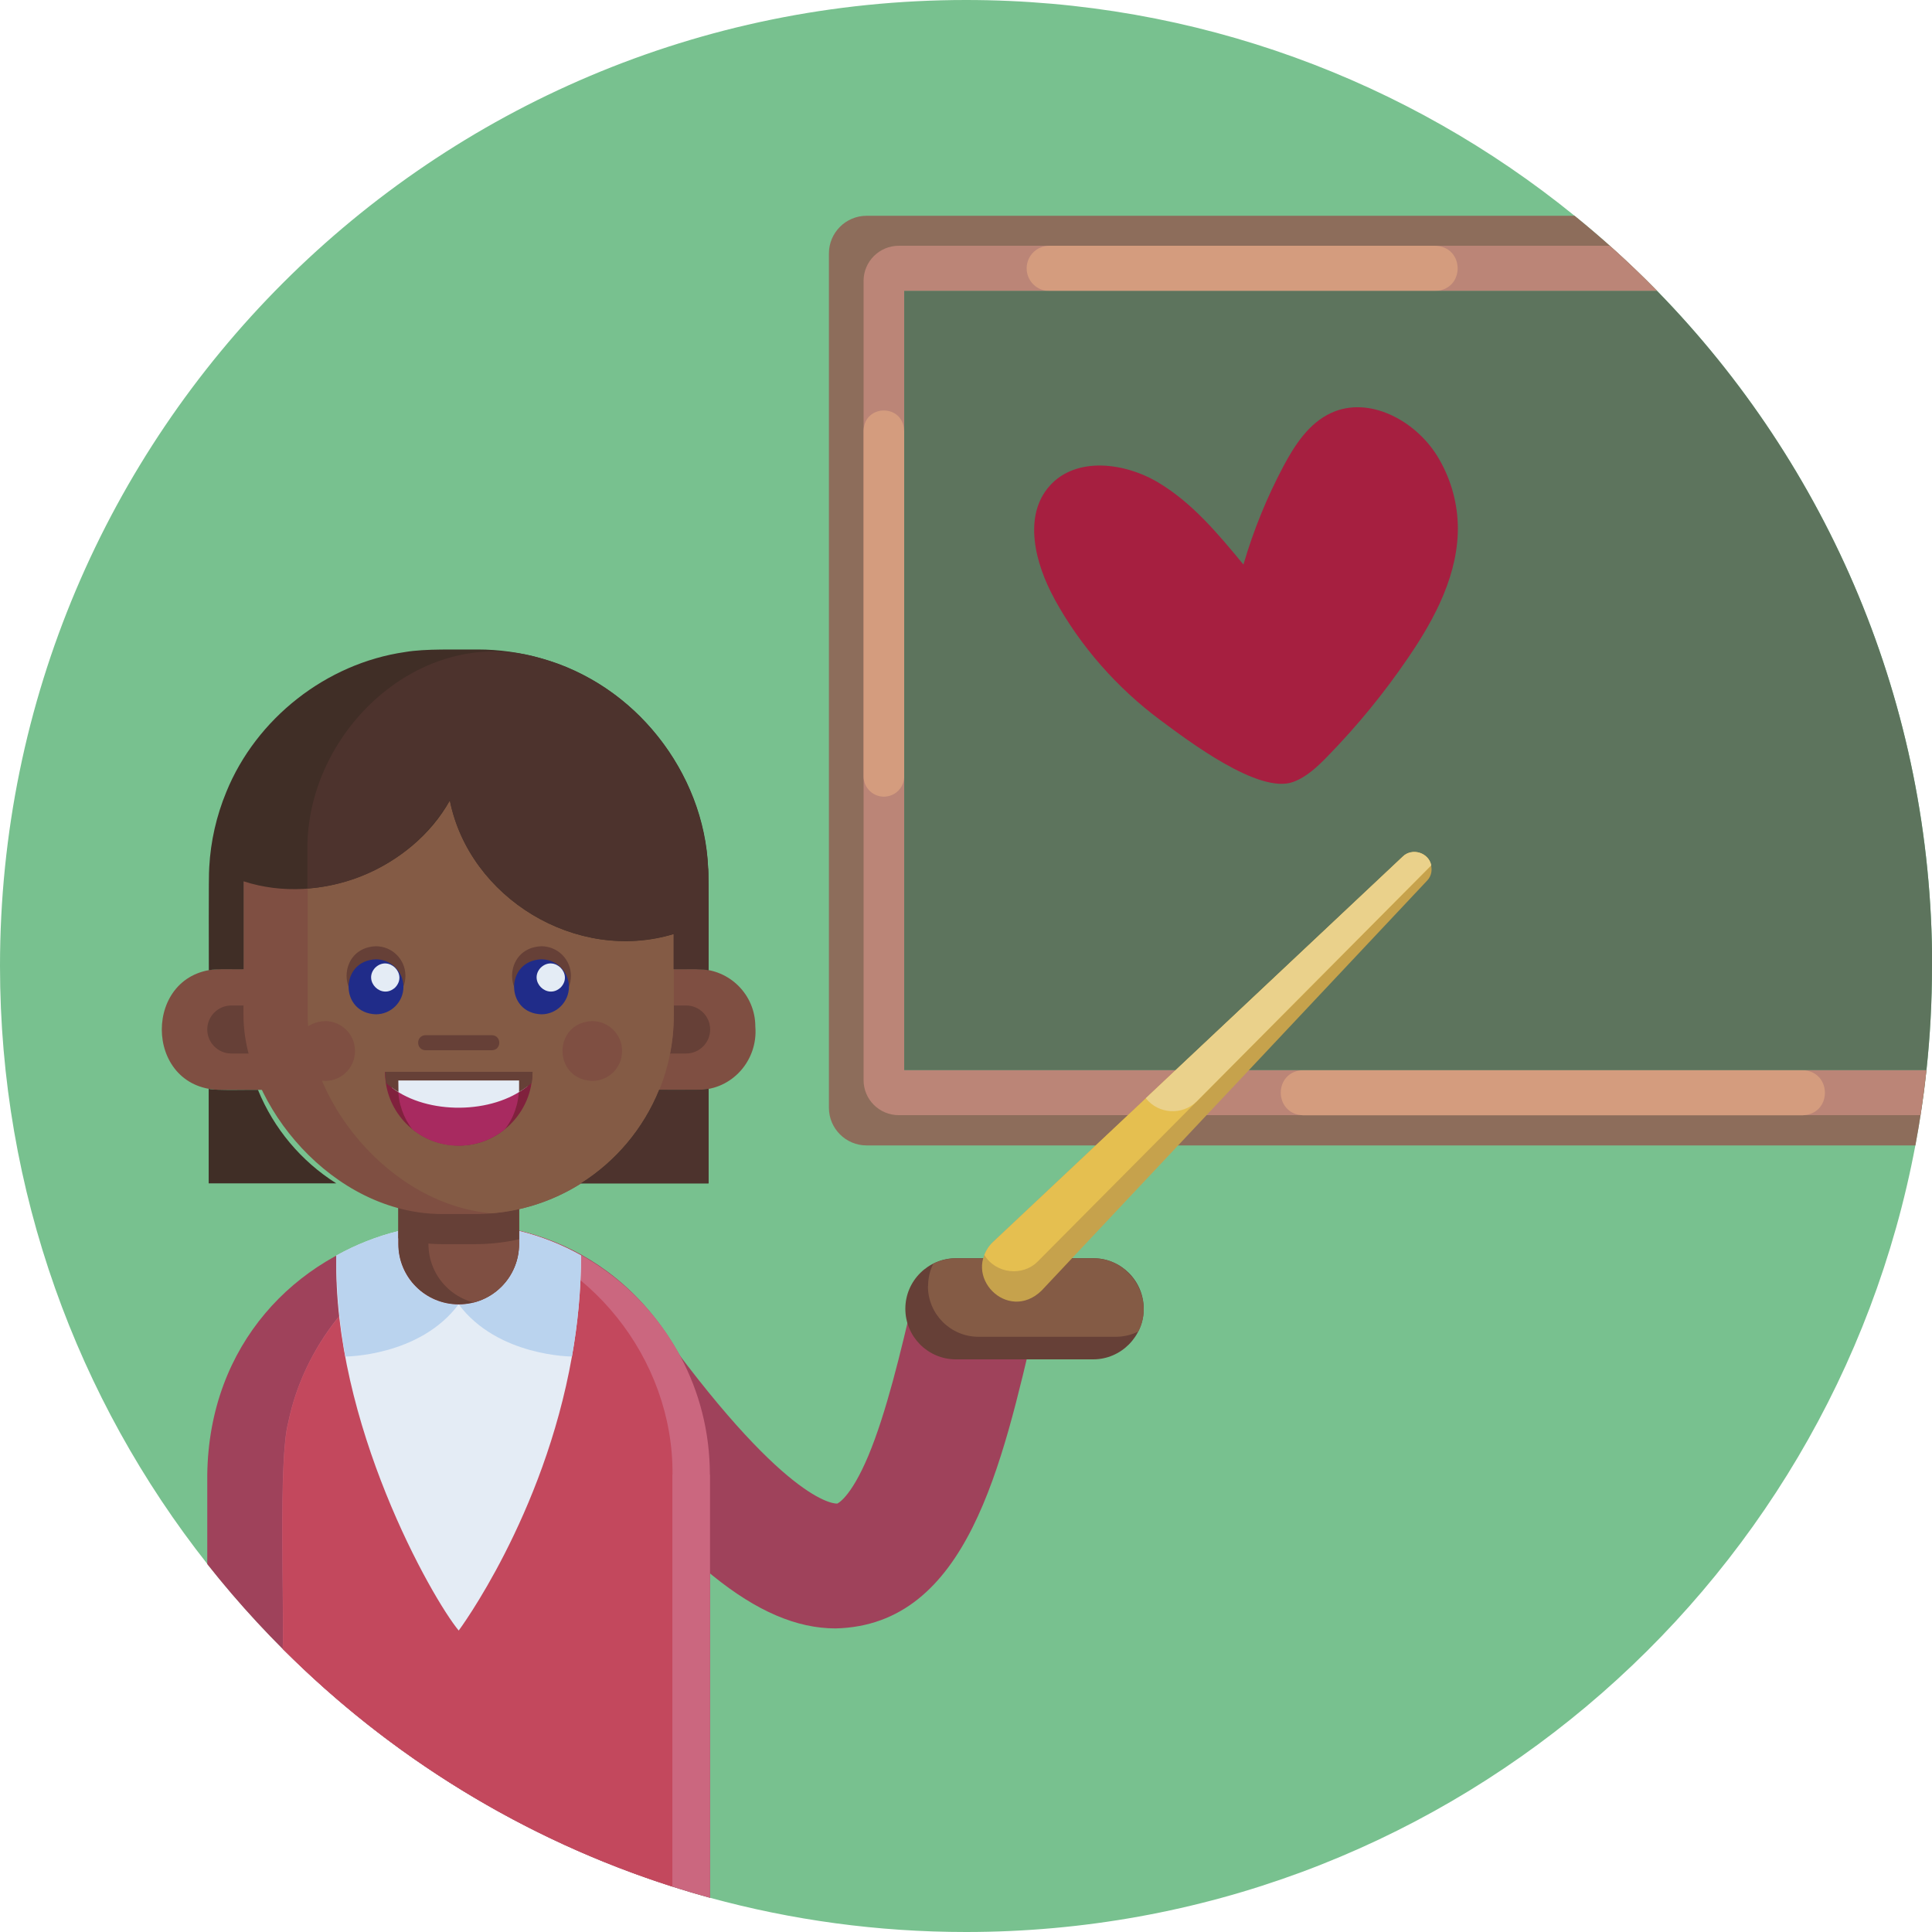 <?xml version="1.0" encoding="UTF-8"?><svg id="Capa_2" xmlns="http://www.w3.org/2000/svg" xmlns:xlink="http://www.w3.org/1999/xlink" viewBox="0 0 136 136"><defs><style>.cls-1{fill:#7f4f42;}.cls-2{fill:#78c18f;}.cls-3{fill:#a82a60;}.cls-4{fill:#e5bf50;}.cls-5{fill:#e4ecf5;}.cls-6{fill:#5d745d;}.cls-7{fill:#d49c7e;}.cls-8{fill:#402e26;}.cls-9{fill:#ead18b;}.cls-10{fill:#9f425b;}.cls-11{clip-path:url(#clippath-1);}.cls-12{fill:#bb8577;}.cls-13{fill:#c3485d;}.cls-14{fill:#664037;}.cls-15{fill:#cb677f;}.cls-16{clip-path:url(#clippath);}.cls-17{fill:#4d332d;}.cls-18{fill:none;}.cls-19{fill:#80213d;}.cls-20{fill:#bad3ee;}.cls-21{fill:#c6a24c;}.cls-22{fill:#a61f40;}.cls-23{fill:#8d6d5b;}.cls-24{fill:#845b45;}.cls-25{fill:#202c89;}</style><clipPath id="clippath"><path class="cls-18" d="M32.29,91.82c-2.35,0-4.25-1.9-4.25-4.25v-4.23c.22-5.64,8.27-5.64,8.5,0v4.23c0,2.35-1.9,4.25-4.25,4.25Z"/></clipPath><clipPath id="clippath-1"><rect class="cls-18" x="17.14" y="47.91" width="30.29" height="37.55" rx="13.99" ry="13.99"/></clipPath></defs><g id="Capa_1-2"><g><path class="cls-2" d="M136,68c0,2.48-.13,4.92-.39,7.33-.11,1.07-.25,2.13-.42,3.18-.11,.71-.23,1.41-.36,2.11-5.92,31.52-33.59,55.38-66.83,55.38-6.24,0-12.28-.84-18.02-2.41-.89-.24-1.78-.51-2.65-.79-10.47-3.34-19.84-9.14-27.42-16.73-1.88-1.89-3.66-3.88-5.31-5.97C5.46,98.52,0,83.89,0,68,0,30.45,30.45,0,68,0c16.24,0,31.14,5.69,42.84,15.19,.84,.68,1.67,1.39,2.48,2.11,1.14,1.03,2.26,2.09,3.33,3.18,11.97,12.26,19.36,29.03,19.36,47.52Z"/><g><g><g><path class="cls-23" d="M63.65,75.33V20.48h53c-1.83-1.87-3.77-3.64-5.81-5.29H61c-1.46,0-2.65,1.19-2.65,2.65v60.14c0,1.46,1.19,2.65,2.65,2.65h73.83c.33-1.75,.59-3.51,.78-5.29H63.65Z"/><path class="cls-12" d="M63.65,75.33V20.48h53c-1.07-1.1-2.18-2.16-3.33-3.18H63.27c-1.37,0-2.48,1.11-2.48,2.47v56.26c0,1.37,1.11,2.47,2.48,2.47h71.92c.16-1.05,.3-2.11,.42-3.18H63.65Z"/><path class="cls-7" d="M63.65,30.31v24.34c0,.79-.64,1.43-1.43,1.43s-1.43-.64-1.43-1.43V30.31c.06-1.88,2.79-1.89,2.85,0Z"/><path class="cls-7" d="M101.03,20.48h-27.17c-.88,0-1.59-.71-1.59-1.59s.71-1.59,1.59-1.59h27.17c2.1,.07,2.11,3.11,0,3.18Z"/><path class="cls-7" d="M126.88,78.51h-35.14c-2.1-.07-2.12-3.11,0-3.18h35.14c2.1,.07,2.12,3.11,0,3.18Z"/></g><path class="cls-6" d="M136,68c0,2.48-.13,4.92-.39,7.33H63.65V20.48h53c11.97,12.26,19.36,29.03,19.36,47.52Z"/></g><path class="cls-22" d="M74.23,42.16c-1.37-2.49-2.23-5.84-.34-7.96,1.86-2.09,5.32-1.65,7.7-.2,2.37,1.43,4.18,3.61,5.94,5.74,.7-2.4,1.65-4.73,2.82-6.93,.8-1.5,1.8-3.03,3.35-3.74,2.66-1.23,5.91,.52,7.46,3.01,.9,1.45,1.41,3.14,1.46,4.85,.09,3.4-1.59,6.59-3.51,9.39-1.68,2.47-3.58,4.79-5.67,6.93-.7,.72-1.46,1.44-2.4,1.79-2.42,.9-7.43-2.92-9.35-4.34-3.05-2.27-5.63-5.19-7.46-8.53Z"/></g><g><g id="Person1"><g id="Arm"><path class="cls-10" d="M58.82,114.63c-5.43,0-11.27-4.76-19.07-15.42l7.07-5.18c8.85,12.1,12.09,11.82,12.12,11.81,0,0,.92-.36,2.18-3.35,1.26-3.01,2.28-7.26,3.22-11.34l8.54,1.96c-2.34,9.93-4.75,21.31-14.07,21.52Z"/></g><g id="Hand"><path class="cls-14" d="M63.73,92.13c0,1.96,1.59,3.56,3.56,3.56h9.66c1.98,0,3.56-1.63,3.56-3.56,0-1.97-1.59-3.56-3.56-3.56h-9.66c-1.93,0-3.56,1.57-3.56,3.56Z"/><path class="cls-24" d="M65.32,90.54c0,1.96,1.59,3.56,3.56,3.56h9.66c.57,0,1.11-.13,1.59-.37,1.2-2.29-.58-5.2-3.18-5.15h-9.66c-.57,0-1.11,.14-1.59,.37-.24,.48-.37,1.02-.37,1.59Z"/></g><g id="Body"><g><path class="cls-10" d="M49.98,103.81v29.78c-14.07-3.85-26.48-12.19-35.39-23.49v-6.29c.25-18.47,24.5-24.39,33.3-8.33,1.33,2.48,2.08,5.32,2.08,8.33Z"/><path class="cls-15" d="M49.98,103.81v29.78c-11.44-3.12-21.88-9.29-30.08-17.52,.11-2.81-.32-13.38,.39-15.95,1.1-5.35,4.85-10.04,9.8-12.34,1.54-.72,3.17-1.21,4.85-1.47,5.62,.84,10.38,4.34,12.95,9.16,1.33,2.48,2.08,5.32,2.08,8.33Z"/><path class="cls-13" d="M47.33,103.81v28.99c-10.47-3.34-19.84-9.14-27.42-16.73,.11-2.81-.32-13.38,.39-15.95,1.33-6.57,6.71-12.06,13.25-13.54,7.91,1.62,13.86,9.07,13.79,17.22Z"/></g><g><path class="cls-5" d="M40.9,88.38c0,2.48-.24,4.86-.64,7.11-1.99,11.27-7.97,19.29-7.97,19.29-1.89-2.28-8.89-14.62-8.61-26.4,1.35-.75,2.82-1.34,4.36-1.72v.91c0,2.35,1.9,4.25,4.25,4.25,2.35,0,4.25-1.9,4.25-4.25v-.91c1.54,.38,3.01,.96,4.36,1.72Z"/><path class="cls-20" d="M40.9,88.38c0,2.48-.24,4.86-.64,7.11,0,0-5.23,0-7.97-3.67,2.35,0,4.25-1.9,4.25-4.25v-.91c1.54,.38,3.01,.96,4.36,1.72Z"/><path class="cls-20" d="M32.28,91.82c-2.74,3.67-7.97,3.67-7.97,3.67-.4-2.25-.64-4.64-.64-7.11,1.35-.75,2.82-1.34,4.36-1.72v.91c0,2.35,1.9,4.25,4.25,4.25Z"/></g></g><g id="HEAD"><g id="Ears"><g><path class="cls-1" d="M22.89,72.26c.2,2.37-1.63,4.47-4.04,4.46h-3.41c-5.4-.13-5.4-8.37,0-8.5h3.41c2.23,0,4.04,1.81,4.04,4.04Z"/><path class="cls-1" d="M53.17,72.26c.2,2.37-1.63,4.47-4.04,4.46h-3.41c-5.4-.13-5.4-8.37,0-8.5h3.41c2.23,0,4.04,1.81,4.04,4.04Z"/></g><g><path class="cls-14" d="M24.32,72.47c0,.93-.76,1.69-1.69,1.69h-6.35c-.93,0-1.69-.76-1.69-1.69s.76-1.69,1.69-1.69h6.35c.93,0,1.69,.76,1.69,1.69Z"/><path class="cls-14" d="M49.99,72.47c0,.93-.76,1.69-1.69,1.69h-6.35c-.93,0-1.69-.76-1.69-1.69s.76-1.69,1.69-1.69h6.35c.93,0,1.69,.76,1.69,1.69Z"/></g></g><g id="Neck"><g class="cls-16"><path class="cls-14" d="M32.29,91.82c-2.35,0-4.25-1.9-4.25-4.25v-4.23c.22-5.64,8.27-5.64,8.5,0v4.23c0,2.35-1.9,4.25-4.25,4.25Z"/><path class="cls-1" d="M34.41,91.82c-2.35,0-4.25-1.9-4.25-4.25v-4.23c.22-5.64,8.27-5.64,8.5,0v4.23c0,2.35-1.9,4.25-4.25,4.25Z"/><rect class="cls-14" x="17.14" y="50.03" width="30.29" height="37.55" rx="13.99" ry="13.99"/></g></g><g id="Face"><g class="cls-11"><rect class="cls-1" x="17.14" y="47.91" width="30.29" height="37.55" rx="13.99" ry="13.99"/><rect class="cls-24" x="21.66" y="47.91" width="30.29" height="37.55" rx="13.99" ry="13.99"/></g></g><g id="Blush"><path class="cls-1" d="M43.79,73.98c0-1.16-.94-2.1-2.1-2.1-2.79,.1-2.79,4.1,0,4.21,1.16,0,2.1-.94,2.1-2.1Z"/><path class="cls-1" d="M24.99,73.98c0-1.16-.94-2.1-2.1-2.1-2.79,.1-2.79,4.1,0,4.21,1.16,0,2.1-.94,2.1-2.1Z"/></g><path id="Mouth" class="cls-14" d="M32.29,78.73c-1.75,0-3.34-.54-4.14-1.4-.46-.52,.3-1.23,.78-.72,1.22,1.4,5.49,1.4,6.71,0,.48-.5,1.25,.2,.78,.72-.8,.86-2.38,1.4-4.14,1.4Z"/><g id="Mouth2"><path class="cls-19" d="M37.47,75.46c.02,2.83-2.35,5.21-5.19,5.18-2.56,0-4.74-1.88-5.12-4.4h0c-.04-.26-.06-.52-.06-.78h10.37Z"/><path class="cls-3" d="M36.53,76.59c0,1.07-.37,2.13-1,2.91-.89,.72-2.02,1.15-3.25,1.15s-2.36-.43-3.25-1.15c-.62-.78-1-1.83-1-2.91h8.5Z"/><path id="Mouth2-2" class="cls-5" d="M37.12,75.79v.68c-2.46,1.97-7.01,2.01-9.53,.1v-.78h9.53Z"/><path class="cls-14" d="M27.16,76.23c.27,.23,.57,.45,.89,.64,0-.09-.01-.72-.01-.81h8.5c0,.09,0,.72,0,.81,.32-.19,.62-.41,.89-.64,.04-.25,.06-.51,.06-.78h-10.37c0,.26,.02,.52,.06,.78Z"/></g><g id="Nose1"><path class="cls-14" d="M34.62,73.93h-4.66c-.7-.01-.7-1.05,0-1.06h4.66c.7,.01,.7,1.05,0,1.06Z"/></g><g id="Eyes"><path class="cls-14" d="M28.54,68.69c0-1.15-.93-2.08-2.08-2.08-2.75,.1-2.75,4.06,0,4.16,1.15,0,2.08-.93,2.08-2.08Z"/><path class="cls-14" d="M40.19,68.69c0-1.15-.93-2.08-2.08-2.08-2.75,.1-2.75,4.06,0,4.16,1.15,0,2.08-.93,2.08-2.08Z"/><path class="cls-25" d="M28.4,69.47c0-1.07-.87-1.94-1.94-1.94-2.56,.09-2.56,3.79,0,3.87,1.07,0,1.94-.87,1.94-1.94Z"/><path class="cls-5" d="M27.82,69.51c.9-.94-.45-2.29-1.4-1.4-.9,.94,.45,2.29,1.4,1.4Z"/><path class="cls-25" d="M40.05,69.47c0-1.07-.87-1.94-1.94-1.94-2.56,.09-2.56,3.79,0,3.87,1.07,0,1.94-.87,1.94-1.94Z"/><path class="cls-5" d="M39.47,69.51c.9-.94-.45-2.29-1.4-1.4-.9,.94,.45,2.29,1.4,1.4Z"/></g><g id="Hair1"><path class="cls-8" d="M49.51,76.7c-.15,.04-2.87,.01-3.1,.02-1.11,2.73-3.05,5.03-5.51,6.58h8.98v-6.65c-.12,.02-.24,.04-.36,.05Zm-31.35,.02c-.57-.02-2.95,.06-3.47-.07v6.65h8.98c-2.46-1.55-4.4-3.85-5.51-6.58Zm31.69-15.59c-.26-6.79-5.22-13.01-11.77-14.79-1.44-.41-2.94-.62-4.45-.62-1.47,.02-3.68-.07-5.12,.18-5.54,.8-10.47,4.67-12.58,9.85-.69,1.67-1.1,3.45-1.2,5.28-.06,.5-.02,6.61-.03,7.27,.49-.12,1.92-.05,2.45-.07v-6.19c5.43,1.76,11.82-.85,14.52-5.69,1.37,6.85,8.9,11.48,15.76,9.4v2.48c.18,0,1.83-.01,1.97,.01,.16,0,.32,.03,.48,.06,0-.49,.02-6.88-.02-7.16Z"/><path class="cls-17" d="M49.87,61.96v6.33c-.49-.12-1.92-.05-2.45-.07v-2.48c-6.87,2.08-14.39-2.55-15.76-9.4-2.06,3.5-5.75,5.91-10.02,6.2v-2.69c-.1-8.12,7.56-15.56,15.67-13.71,1.28,.3,2.52,.75,3.68,1.35,5.36,2.68,8.93,8.48,8.87,14.47Z"/><path class="cls-17" d="M49.13,76.72c.25,0,.5-.03,.74-.07v6.65h-8.98c2.46-1.55,4.4-3.85,5.51-6.58h2.73Z"/></g></g></g><g><path class="cls-21" d="M69.9,87.43c-2.3,2.34,1.03,5.74,3.42,3.42l27.13-28.85c.72-.73,.15-2.04-.86-2.02-.3,0-.61,.1-.84,.32l-28.85,27.13Z"/><path class="cls-4" d="M69.9,87.43c-.28,.26-.48,.57-.61,.91,.8,1.32,2.7,1.55,3.78,.44,6.54-6.58,21.03-21.17,27.68-27.86-.17-.88-1.35-1.26-2-.62-6.72,6.32-22.28,20.95-28.85,27.13Z"/><path class="cls-9" d="M80.66,77.31c.88,1.12,2.56,1.22,3.57,.23,.04-.03,16.48-16.6,16.52-16.63-.17-.89-1.35-1.26-2-.62l-18.09,17.01Z"/></g></g></g></g></svg>